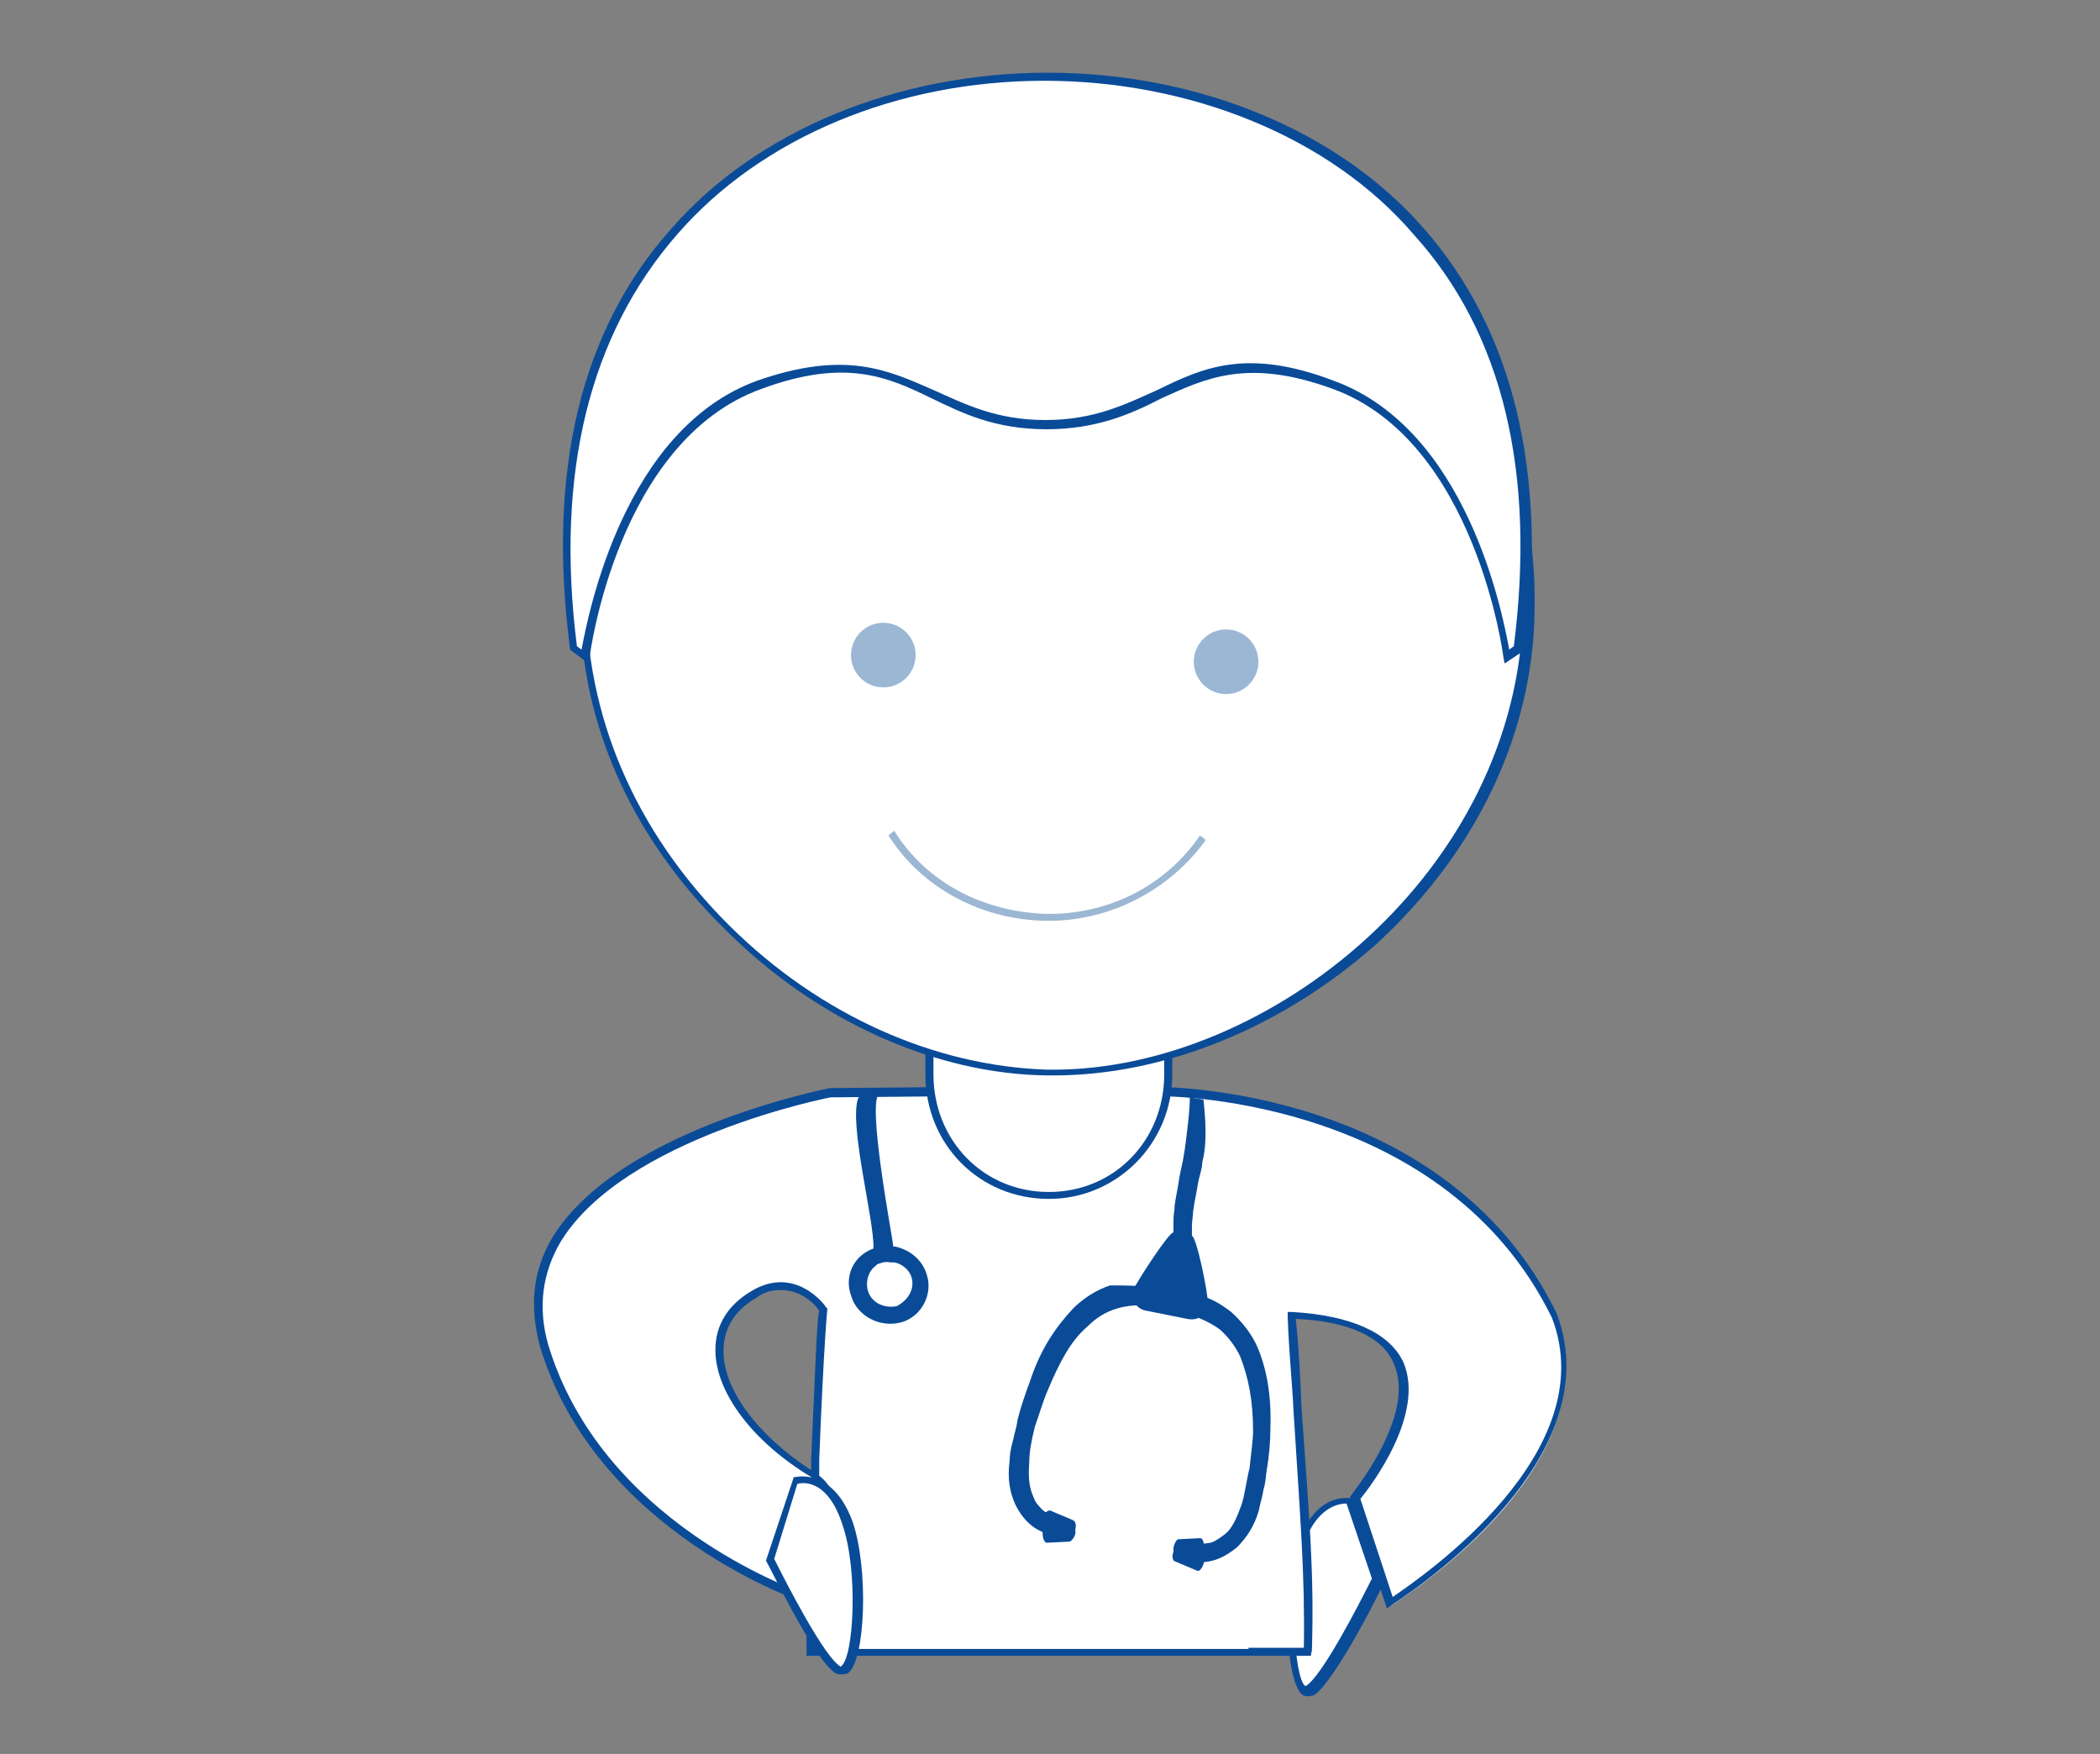 <?xml version="1.0" encoding="utf-8"?>
<!-- Generator: Adobe Illustrator 21.1.0, SVG Export Plug-In . SVG Version: 6.00 Build 0)  -->
<svg version="1.1" id="Capa_1" xmlns="http://www.w3.org/2000/svg" xmlns:xlink="http://www.w3.org/1999/xlink" x="0px" y="0px"
	 viewBox="0 0 182 152" style="enable-background:new 0 0 182 152;" xml:space="preserve">
<rect x="0" y="0" width="182" height="152" fill="#808080" stroke="none"/>
<style type="text/css">
	.st0{fill:#FFFFFF;}
	.st1{fill:#0A4B98;}
	.st2{fill:#9BB7D3;}
</style>
<g>
	<g>
		<g>
			<path class="st0" d="M119.6,137c0,0-4.1,8.4-6,9.6c-1.8,1.2-2.4-8.1-0.9-12.7c1.5-4.6,4.5-3.8,4.5-3.8L119.6,137z"/>
			<path class="st1" d="M113.4,147c-0.1,0-0.3,0-0.5-0.1c-1.5-1.1-1.8-9.1-0.4-13.1c1.6-4.9,4.9-3.9,4.9-3.9h0.1l2.4,7.2v0.1
				c-0.1,0.4-4.2,8.5-6,9.7C113.6,147,113.5,147,113.4,147z M116.7,130.3c-0.8,0-2.6,0.4-3.7,3.5c-1.4,4.1-0.8,11.6,0.1,12.3h0.1
				c1.4-0.9,4.5-6.9,5.7-9.3l-2.2-6.5C116.9,130.3,116.7,130.3,116.7,130.3z"/>
		</g>
		<g>
			<path class="st0" d="M65.3,112.2c-6,3.5-2.3,11.2,5.1,15.7c4.1,2.4-0.1,10.7-0.1,10.7H70c0,0-18-5.7-22.7-21.9
				c-4.9-16.2,24.8-21.8,24.8-21.8l10.8-0.1l8.8,3.5l8.7-3.5c0,0,24.6-0.4,34.4,19.4c5.1,13.1-14.2,24.9-14.2,24.9l-3.1-9.1
				c0,0,12.5-14.9-5.4-15.8c1.2,16.1,1.8,20.8,1.5,29.1h-5.3l0,0H74.4l0,0h-3.9c0-5.7,0.3-11.5,0.4-16.8c0.4-10.3,0.7-13,0.7-13
				S69,110,65.3,112.2z"/>
			<path class="st1" d="M113.6,143.5H69.9v-0.4c0-1.4,0-2.7,0-4.2h-0.1c-0.1,0-18.1-6-23-22.2c-0.9-3.4-0.7-6.5,1.1-9.5
				c5.7-9.2,23.1-12.7,24-12.9l11-0.1l8.7,3.5l8.7-3.5c0.3,0,25-0.1,34.6,19.6c5.1,13.3-14.2,25.2-14.3,25.3l-0.4,0.3l-3.2-9.7
				l0.1-0.1c0-0.1,5.7-6.9,3.7-11.4c-0.9-2.3-3.9-3.7-8.5-3.9c0.3,2.8,0.4,5.4,0.5,7.7c0.7,9.9,1.1,14.3,0.9,21L113.6,143.5z
				 M108.4,142.8h4.6c0.1-6.4-0.3-11-0.9-20.6c-0.1-2.3-0.4-5-0.5-8.1v-0.4h0.4c5.1,0.3,8.4,1.8,9.6,4.3c2,4.5-2.8,10.8-3.7,11.9
				l2.8,8.5c2.6-1.8,18.3-12.5,13.8-24.2C125.3,95.4,102,95,100.5,95l0,0l-8.7,3.5L83,95l-11,0.1c-0.1,0-17.9,3.5-23.4,12.5
				c-1.6,2.7-2,5.7-1.1,8.9c4.6,15.3,21.1,21.2,22.5,21.7c0-3.1,0.1-6.5,0.3-10.2c-5-3-8.3-7.3-8.3-11c0-2.2,1.1-3.9,3.1-5.1l0,0
				c3.8-2.3,6.4,1.2,6.5,1.4l0.1,0.1v0.1c0,0-0.3,2.8-0.7,13c0,0.4,0,0.9,0,1.4c3.5,2.6,0.3,9.9-0.3,10.8c0,1.5,0,2.8,0,4.2h37.5
				V142.8z M71,128.6c-0.1,2.8-0.1,5.5-0.3,8.1C71.7,134.5,72.8,130.5,71,128.6z M67.7,111.8c-0.7,0-1.4,0.1-2.2,0.7l0,0
				c-1.9,1.1-2.8,2.7-2.8,4.6c0,3.4,3.1,7.4,7.6,10.3c0-0.3,0-0.7,0-0.9c0.4-8.9,0.5-12.2,0.7-12.9
				C70.7,113.1,69.5,111.8,67.7,111.8z"/>
		</g>
		<g>
			<path class="st0" d="M66.7,135.1c0,0,4.1,8.4,6,9.6c1.8,1.2,2.4-8.1,0.9-12.7c-1.5-4.6-4.5-3.8-4.5-3.8L66.7,135.1z"/>
			<path class="st1" d="M72.9,145.1c-0.1,0-0.4,0-0.5-0.1c-1.9-1.2-5.8-9.5-6-9.7v-0.1l2.4-7.2H69c0,0,3.2-0.8,4.9,3.9
				c1.4,4.1,1.1,12-0.4,13.1C73.3,145.1,73.2,145.1,72.9,145.1z M67.1,135.1c1.2,2.4,4.3,8.4,5.7,9.3c0.1,0.1,0.1,0,0.1,0
				c1.1-0.8,1.5-8.3,0.1-12.3c-1.2-3.7-3.2-3.7-3.9-3.5L67.1,135.1z"/>
		</g>
		<g>
			<path class="st0" d="M80.6,93.1c0,5.8,4.5,10.6,10.3,10.6l0,0c5.8,0,10.3-4.7,10.3-10.6v-5.8c0-5.8-4.5-10.6-10.3-10.6l0,0
				c-5.8,0-10.3,4.7-10.3,10.6V93.1z"/>
			<path class="st1" d="M90.9,103.9c-6,0-10.7-4.7-10.7-10.8v-5.8c0-6.1,4.7-10.8,10.7-10.8s10.7,4.7,10.7,10.8v5.8
				C101.6,99.1,96.8,103.9,90.9,103.9z M90.9,77.1c-5.5,0-10,4.5-10,10.2v5.8c0,5.7,4.3,10.2,10,10.2s10-4.5,10-10.2v-5.8
				C100.9,81.6,96.4,77.1,90.9,77.1z"/>
		</g>
		<g>
			<path class="st0" d="M132.4,52.8C132,75.4,110.5,93.4,90.8,93C71,92.6,50.2,73.9,50.6,51.3s19.1-40.6,41.7-40.2
				C114.8,11.5,132.8,30.2,132.4,52.8z"/>
			<path class="st1" d="M91.3,93.2c-0.1,0-0.4,0-0.5,0c-9.7-0.1-20-4.7-27.9-12.6C54.5,72.4,50,62,50.3,51.3
				c0.4-22.5,18.8-40.6,41.3-40.6c0.3,0,0.5,0,0.8,0c22.7,0.4,41,19.2,40.6,42.1l0,0c-0.1,10.7-5,21-13.7,29
				C111.1,89.1,100.9,93.2,91.3,93.2z M91.4,11.4c-22.1,0-40.2,17.7-40.6,39.9c-0.1,10.6,4.2,20.8,12.5,29
				C71.1,88,81,92.4,90.8,92.7c0.1,0,0.4,0,0.5,0c18.7,0,40.3-17.2,40.7-39.9c0.4-22.3-17.5-40.9-39.9-41.3
				C92,11.4,91.7,11.4,91.4,11.4z"/>
		</g>
		<g>
			<g>
				
					<ellipse transform="matrix(1.782888e-02 -1 1 1.782888e-02 18.388 132.36)" class="st2" cx="76.6" cy="56.8" rx="2.8" ry="2.8"/>
			</g>
			<g>
				
					<ellipse transform="matrix(1.805273e-02 -1 1 1.805273e-02 46.943 162.613)" class="st2" cx="106.3" cy="57.4" rx="2.8" ry="2.8"/>
			</g>
		</g>
		<g>
			<path class="st2" d="M90.9,79.8c-0.1,0-0.3,0-0.3,0C85.1,79.7,79.9,77,77,72.4l0.5-0.4c2.8,4.5,7.7,7,13.1,7.2
				c5.4,0.1,10.4-2.4,13.4-6.8l0.5,0.4C101.4,77.1,96.3,79.8,90.9,79.8z"/>
		</g>
		<g>
			<path class="st0" d="M90.8,6.6c18.8,0,45.9,11.5,41,49.7l-1.1,0.7c0,0-2.3-18.9-15-23.5s-14.3,3.5-24.9,3.5
				c-10.7,0-12.3-8.1-24.9-3.5C53.1,37.9,50.7,57,50.7,57l-1.1-0.7C44.9,18,71.9,6.6,90.8,6.6z"/>
			<path class="st1" d="M130.4,57.5l-0.1-0.5c0-0.1-2.4-18.8-14.8-23.3c-7.4-2.7-11-0.9-14.8,0.8c-2.7,1.4-5.7,2.7-10,2.7
				c-4.5,0-7.3-1.4-10-2.7C77,32.7,73.3,31,66,33.7C53.5,38.2,51.1,56.8,51.1,57L51,57.5l-1.6-1.2v-0.1c-2-15.3,0.9-27.6,8.8-36.4
				c7.4-8.5,19.6-13.5,32.6-13.5s25.2,5,32.6,13.5c7.8,8.9,10.7,21.1,8.8,36.4v0.1L130.4,57.5z M50,56l0.4,0.3
				C51,53.1,54.1,37.2,65.6,33c7.7-2.7,11.4-0.9,15.3,0.8c2.7,1.2,5.4,2.6,9.7,2.6s7-1.4,9.7-2.6c3.9-1.9,7.7-3.7,15.3-0.8
				c11.5,4.2,14.6,20,15.2,23.3l0.4-0.3c1.9-15-0.9-27.1-8.7-35.7C115.3,11.9,103.2,7,90.5,7S66,11.9,58.7,20.3
				C51.1,29,48.1,41,50,56z"/>
		</g>
	</g>
	<g>
		<g>
			<path class="st1" d="M103.1,95.1c0.1,0.4-0.3,3.9-0.5,5c-0.1,0.7-0.3,1.4-0.4,2c-0.1,0.8-0.3,1.6-0.4,2.4c0,0.4-0.1,0.8-0.1,1.2
				v0.7v0.5v0.3l0.1,0.3c0.1,0.1,0.3,0.3,0.5,0.3l0,0h0.5l0,0c0.1,0,0.4-0.1,0.4-0.1s0.1-0.1,0.1-0.3s0-0.1,0-0.3v-0.4v-0.5
				c0-0.4,0.1-0.8,0.1-1.2c0.1-0.8,0.3-1.6,0.4-2.3c0.1-0.7,0.4-1.4,0.4-2c0.3-1.1,0.4-2.7,0.1-5.4L103.1,95.1z"/>
		</g>
		<g>
			<path class="st1" d="M103.9,112.3c0.9,0.1,1.9,0.7,2.8,1.4c0.9,0.8,1.8,1.9,2.3,3.1c0.8,1.9,1.2,4.2,1.1,7c0,1.1-0.1,2.3-0.3,3.5
				c-0.1,0.5-0.1,1.2-0.3,1.8c-0.1,0.7-0.3,1.2-0.4,1.8c-0.4,1.4-1.1,2.4-1.9,3.2c-1.1,0.9-2.4,1.5-3.8,1.2l-0.7-0.1l0.3-1.5
				l0.5,0.1c0.4,0,0.8,0,1.4-0.1c0.4-0.1,0.8-0.4,1.2-0.7c0.7-0.5,1.1-1.5,1.5-2.6c0.3-0.9,0.4-2,0.7-3.2c0.1-1.1,0.3-2.3,0.3-3.2
				c0-2.6-0.4-4.6-1.1-6.4c-0.4-0.9-1.1-1.8-1.8-2.4c-0.7-0.5-1.5-0.9-2.4-1.2l-0.8-0.3l0.3-1.4h0.5
				C103.3,112.3,103.6,112.3,103.9,112.3z"/>
		</g>
		<g>
			<path class="st1" d="M99.4,111.5c0.3,0,0.4,0.1,0.7,0.1l0.5,0.1l-0.3,1.4h-0.5c-1.1,0-2,0-3,0.3s-1.8,0.8-2.6,1.6
				c-1.4,1.2-2.4,3.1-3.4,5.5c-0.4,0.9-0.7,2-1.1,3.1c-0.3,1.2-0.5,2.2-0.5,3.2c-0.1,1.2,0,2.2,0.4,3c0.1,0.4,0.5,0.8,0.8,1.1
				c0.4,0.3,0.8,0.5,1.2,0.5l0.5,0.1l-0.3,1.6l-0.7-0.1c-1.4-0.3-2.4-1.2-3.1-2.6c-0.5-1.1-0.7-2.3-0.5-3.8c0-0.5,0.1-1.1,0.3-1.8
				c0.1-0.5,0.3-1.1,0.4-1.8c0.3-1.2,0.7-2.3,1.1-3.4c0.9-2.7,2.2-4.6,3.7-6.2c0.9-0.9,2-1.6,3.2-2
				C97.3,111.4,98.3,111.4,99.4,111.5z"/>
		</g>
		<g>
			<path class="st1" d="M104.4,135.2c-0.1,0.5-0.4,1.1-0.7,0.9l-1.9-0.8c-0.1,0-0.3-0.4-0.1-0.8v-0.4c0.1-0.4,0.3-0.7,0.4-0.7
				l1.9-0.1c0.3,0,0.4,0.5,0.3,1.2L104.4,135.2z"/>
		</g>
		<g>
			<path class="st1" d="M90.4,132.5c-0.1,0.5,0,1.1,0.3,1.2l2-0.1c0.1,0,0.4-0.3,0.5-0.7v-0.4c0.1-0.4,0-0.7-0.3-0.8l-1.9-0.8
				c-0.3,0-0.7,0.4-0.8,0.9L90.4,132.5z"/>
		</g>
		<g>
			<path class="st1" d="M101.7,106.8c0.5,0,1.1,0,1.6,0.3c0.4,0.1,1.4,4.9,1.4,6c0,0.8-0.9,1.4-1.8,1.2l-3.5-0.7
				c-0.8-0.1-1.5-0.9-1.2-1.8C98.7,110.8,101.3,106.8,101.7,106.8z"/>
		</g>
	</g>
	<g>
		<g>
			<path class="st1" d="M74.4,95.1c-0.9,2.2,1.4,10.7,1.3,13.1c0,0.6,0,1.1,0.1,1.5c0.1-0.2,0.4-0.2,0.6-0.3c0.4-0.1,0.7,0,1,0
				c0-0.6-0.1-0.9,0-1.5c0-0.4-2.3-12.4-1.2-13.1"/>
		</g>
		<g>
			<path class="st1" d="M78.1,114.6c1.8-0.5,2.8-2.5,2.2-4.2c-0.4-1.3-1.6-2.2-2.9-2.4c-0.4,0-0.9,0-1.4,0.1c-0.1,0-0.1,0-0.3,0.1
				c-1.7,0.6-2.6,2.4-1.9,4.2C74.3,114,76.2,115.1,78.1,114.6z M75.2,111.8c-0.2-0.8,0.1-1.7,0.7-2.1c0.1-0.2,0.4-0.2,0.6-0.3
				c0.4-0.1,0.7,0,1,0c0.6,0.1,1.3,0.6,1.5,1.3c0.3,1-0.3,2-1.3,2.5C76.6,113.4,75.5,112.9,75.2,111.8z"/>
		</g>
	</g>
</g>
</svg>
